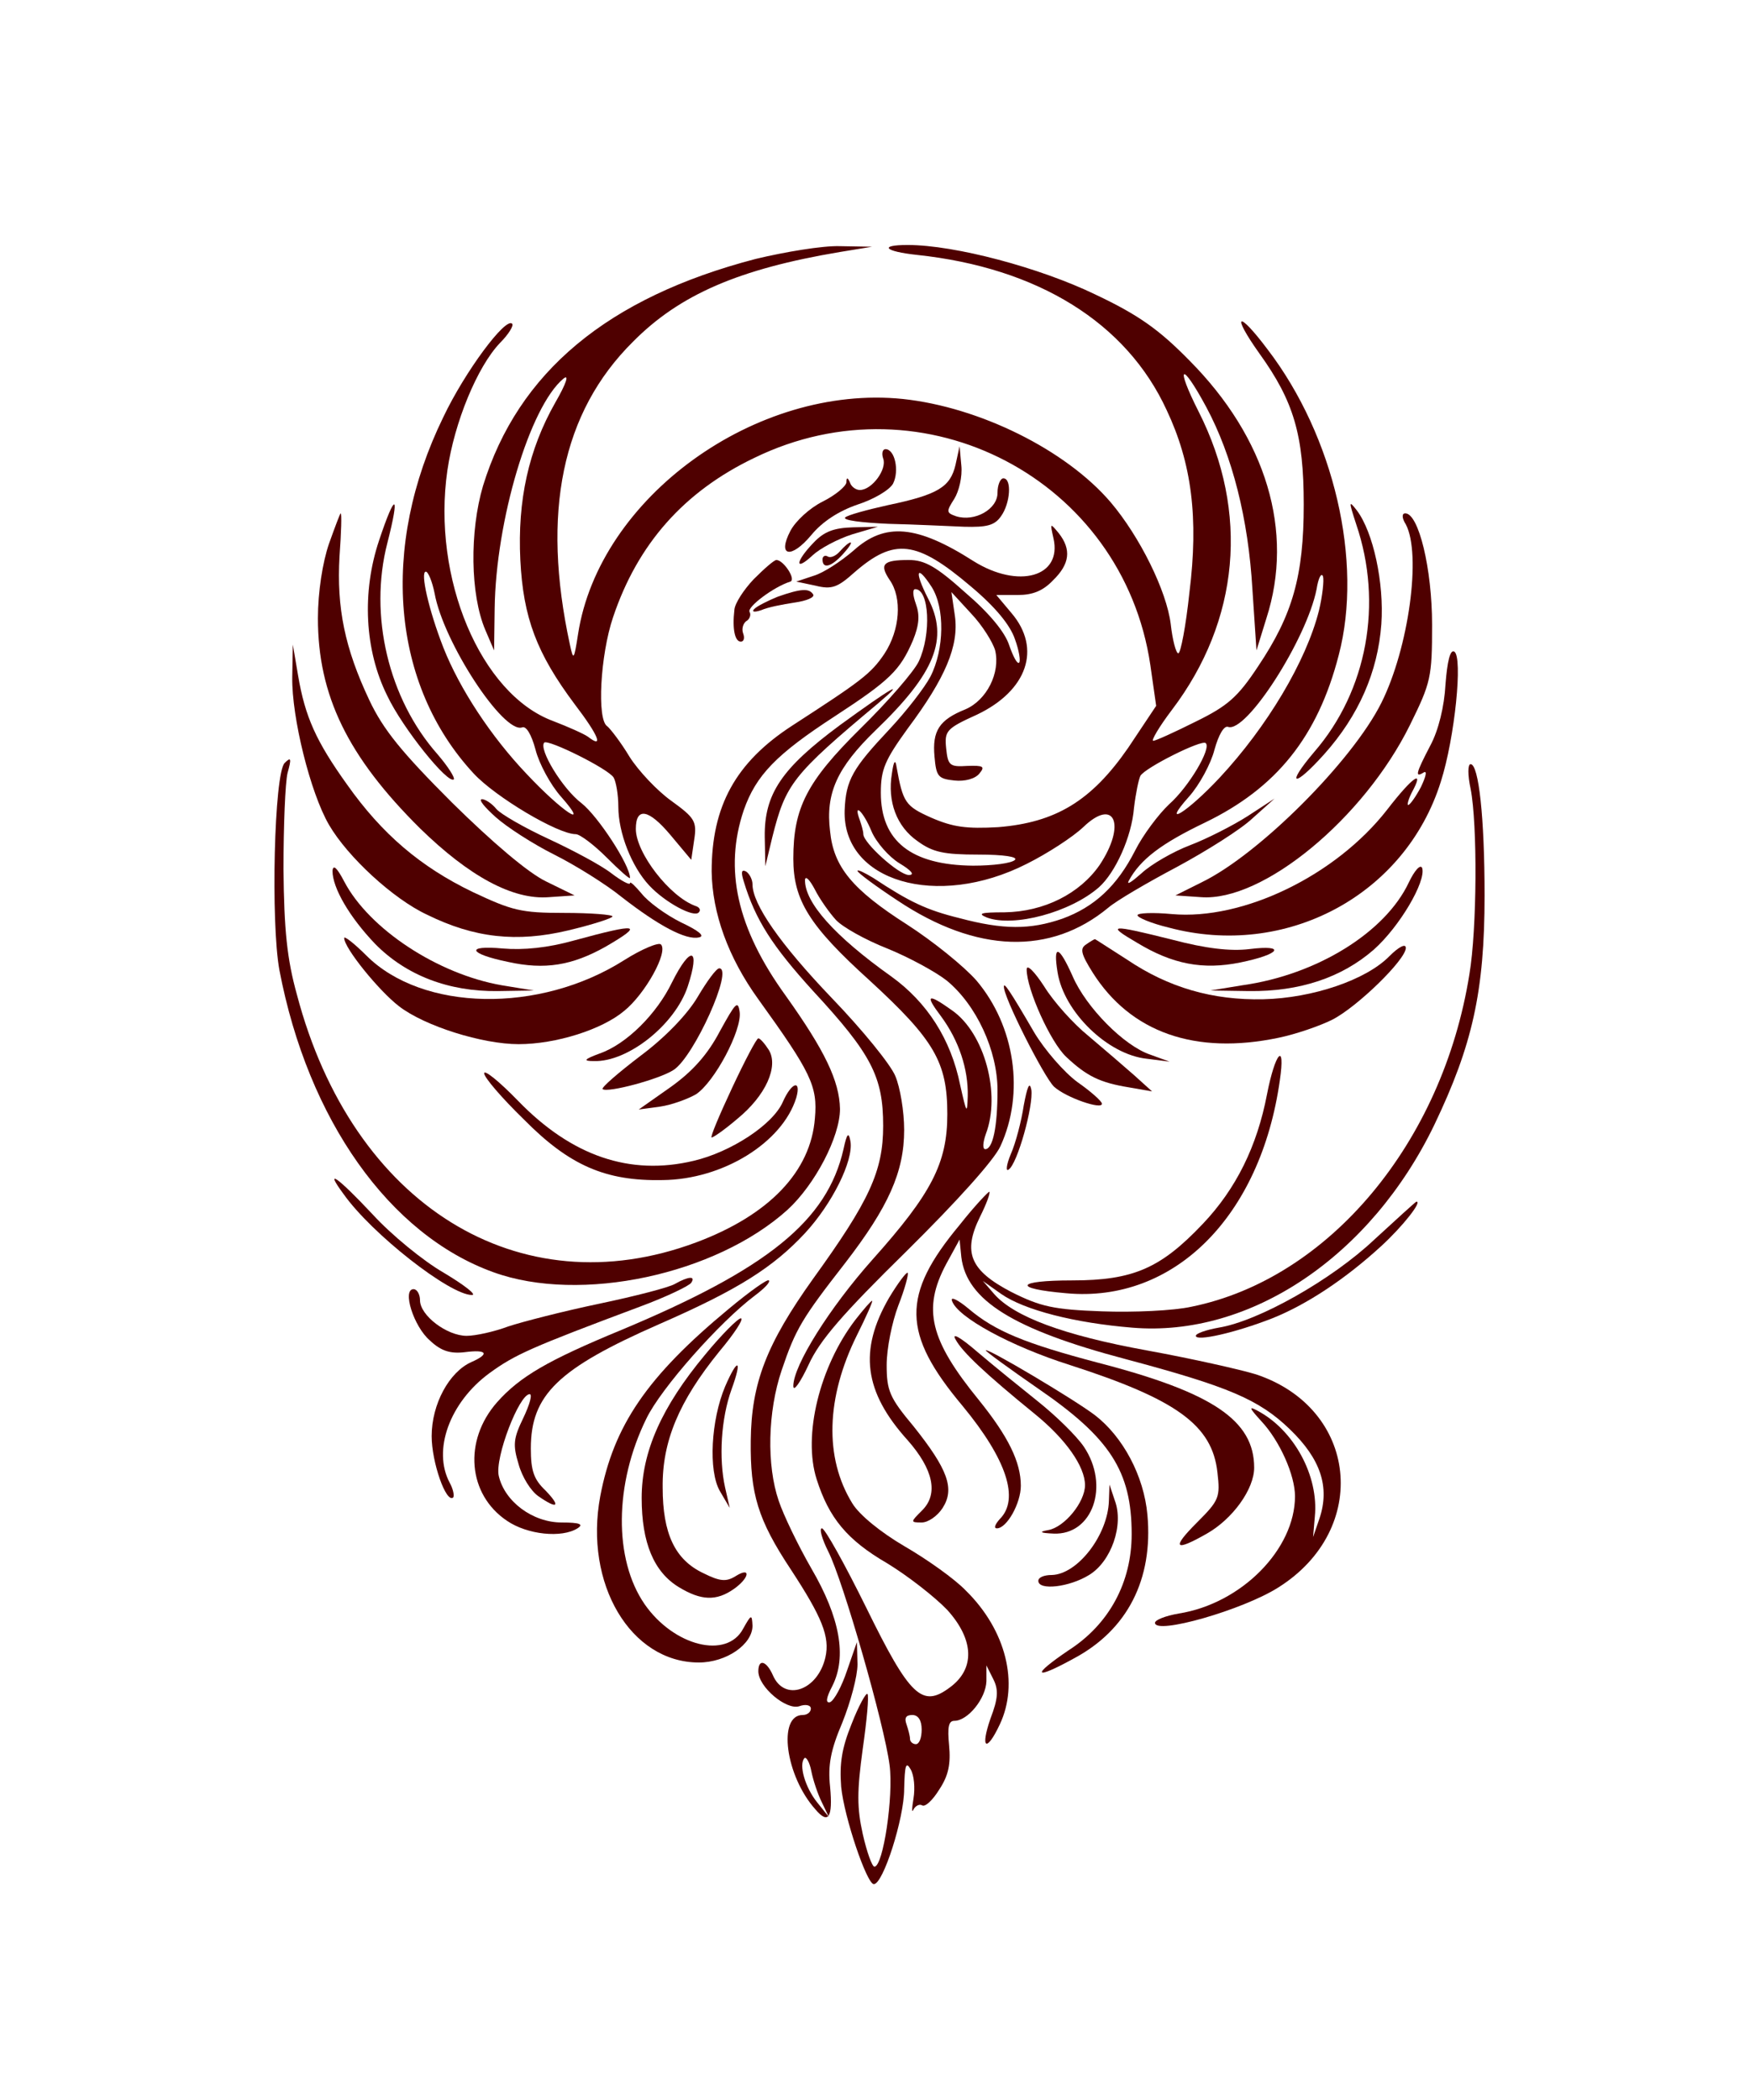 <?xml version="1.0" standalone="no"?>
<!DOCTYPE svg PUBLIC "-//W3C//DTD SVG 20010904//EN"
 "http://www.w3.org/TR/2001/REC-SVG-20010904/DTD/svg10.dtd">
<svg version="1.0" xmlns="http://www.w3.org/2000/svg"
 width="250pt" height="300pt" viewBox="0 0 300 300"
 preserveAspectRatio="xMidYMid meet">

<style>
    @keyframes colorShift {
      0%, 100% { fill:#4f0000; }
      50% { fill:rgb(211, 0, 0); }
    }
    .color {
      animation: colorShift 5s infinite ease-in-out;
    }
</style>

<g transform="translate(0,300) scale(0.1,-0.1)"
fill="#4f0000" stroke="none">
<path d="M1295 2856 c-253 -66 -407 -194 -467 -389 -23 -78 -22 -186 4 -247
l15 -35 1 72 c2 150 60 346 118 394 10 8 5 -8 -14 -41 -46 -81 -65 -168 -60
-270 5 -99 28 -160 93 -247 42 -55 50 -77 23 -56 -7 5 -34 17 -60 27 -124 46
-208 245 -181 430 12 82 51 177 90 218 15 15 24 30 21 33 -11 12 -81 -82 -118
-160 -109 -223 -89 -459 52 -611 37 -40 144 -104 175 -104 7 0 31 -18 53 -40
22 -22 40 -38 40 -35 0 22 -55 106 -83 128 -33 25 -74 93 -64 104 7 6 110 -45
119 -60 4 -7 8 -29 8 -50 0 -45 23 -103 53 -135 27 -29 77 -56 85 -46 4 4 1 9
-6 11 -44 16 -102 91 -102 132 0 38 22 34 59 -10 l36 -43 5 34 c5 32 1 38 -39
67 -24 17 -57 52 -72 76 -15 25 -33 48 -38 52 -18 11 -12 122 10 187 42 125
121 215 242 273 291 142 632 -37 679 -355 l10 -70 -48 -72 c-63 -91 -124 -128
-223 -136 -54 -3 -77 0 -114 16 -45 20 -49 26 -60 87 -2 14 -5 11 -8 -11 -8
-48 8 -91 44 -116 26 -19 45 -23 104 -23 45 0 68 -4 63 -9 -6 -6 -38 -10 -72
-10 -106 1 -158 42 -158 125 0 40 7 56 46 110 65 87 88 142 81 193 l-6 41 34
-37 c19 -20 37 -49 41 -63 9 -38 -14 -85 -51 -101 -45 -18 -57 -37 -53 -81 3
-34 6 -38 34 -41 18 -2 36 3 43 12 10 12 7 14 -21 13 -30 -2 -33 1 -36 30 -3
30 0 34 53 58 86 41 111 113 59 174 l-26 31 37 0 c25 0 43 7 60 25 29 28 32
53 10 81 -15 18 -15 18 -9 -9 15 -66 -60 -87 -137 -39 -97 62 -152 67 -206 18
-21 -18 -51 -38 -68 -43 l-30 -10 33 -7 c28 -7 38 -3 67 23 68 59 106 55 199
-24 43 -36 68 -67 76 -91 7 -19 10 -38 7 -40 -3 -3 -10 10 -17 30 -7 22 -34
55 -75 90 -50 45 -70 56 -97 56 -44 0 -51 -7 -33 -34 22 -31 18 -86 -9 -127
-23 -34 -39 -46 -158 -123 -97 -63 -138 -138 -138 -250 1 -71 28 -147 80 -219
90 -125 102 -149 97 -204 -7 -91 -78 -166 -204 -213 -303 -113 -589 64 -684
425 -17 61 -22 111 -23 215 0 74 3 149 7 165 7 25 6 28 -5 17 -18 -18 -24
-273 -9 -355 49 -257 189 -454 367 -518 149 -54 381 -4 504 107 47 43 90 125
90 173 -1 48 -26 100 -93 194 -84 116 -106 217 -72 318 21 60 56 96 156 161
95 62 112 79 134 130 11 27 12 44 5 63 -5 14 -6 25 -1 25 24 0 28 -77 6 -124
-8 -17 -53 -69 -100 -115 -92 -91 -115 -136 -115 -223 0 -71 27 -115 131 -209
111 -102 133 -140 133 -229 0 -84 -27 -136 -128 -249 -74 -83 -136 -182 -136
-217 0 -11 12 6 26 36 19 42 58 87 168 195 86 85 150 156 161 180 42 91 25
206 -41 284 -21 24 -74 67 -119 96 -94 60 -126 99 -132 160 -8 65 12 109 78
173 102 98 126 157 90 226 -24 47 -20 60 6 20 23 -36 22 -107 -2 -154 -10 -19
-41 -59 -70 -90 -63 -67 -75 -87 -77 -139 -4 -122 158 -170 312 -92 36 18 79
46 97 63 54 52 74 4 28 -65 -34 -49 -95 -80 -163 -81 -41 0 -47 -2 -30 -9 46
-17 143 9 192 52 28 25 56 86 60 136 3 25 8 49 11 55 8 14 106 63 112 56 10
-9 -29 -75 -63 -105 -18 -17 -45 -53 -58 -79 -31 -61 -70 -97 -125 -117 -55
-19 -101 -19 -176 1 -57 14 -86 28 -148 69 -15 9 -27 15 -27 12 0 -3 31 -26
69 -51 135 -90 262 -94 361 -12 14 12 67 43 118 70 50 27 109 64 129 83 l38
34 -46 -30 c-25 -16 -70 -39 -99 -50 -29 -11 -67 -33 -83 -48 -17 -15 -26 -21
-22 -13 20 37 56 64 131 100 122 59 193 147 229 287 42 160 -8 375 -122 524
-51 68 -63 62 -14 -7 59 -82 76 -140 76 -259 0 -122 -19 -189 -78 -277 -35
-53 -52 -68 -107 -95 -36 -18 -69 -33 -73 -33 -4 0 10 24 32 53 116 153 133
339 46 511 -41 81 -30 88 13 8 45 -84 72 -192 79 -312 l7 -105 17 55 c48 149
0 309 -132 442 -52 53 -87 78 -161 113 -95 46 -241 85 -322 85 -50 0 -40 -11
16 -17 207 -22 359 -116 428 -266 43 -91 55 -185 39 -313 -6 -57 -15 -104 -19
-104 -4 0 -10 23 -13 50 -7 57 -53 150 -103 209 -77 90 -225 163 -356 177
-252 26 -521 -169 -557 -403 -7 -45 -8 -46 -14 -18 -49 226 -14 398 108 519
80 81 182 125 355 154 l55 9 -55 1 c-30 1 -95 -10 -145 -22z m-550 -573 c15
-84 118 -241 150 -230 7 3 16 -12 23 -38 6 -24 26 -61 44 -81 51 -58 2 -26
-59 39 -61 64 -115 146 -143 217 -25 64 -40 130 -30 130 4 0 11 -17 15 -37z
m1516 -30 c-22 -87 -89 -199 -170 -286 -56 -60 -102 -88 -53 -33 18 20 38 57
44 81 7 25 16 41 23 39 31 -12 135 150 152 236 3 19 8 29 11 22 2 -7 -1 -34
-7 -59z m-767 -378 c8 -19 30 -44 48 -55 20 -12 27 -20 16 -20 -17 0 -78 55
-78 70 0 5 -3 15 -6 24 -12 32 6 15 20 -19z m-61 -152 c11 -12 50 -34 88 -49
37 -15 83 -40 102 -55 51 -42 87 -120 87 -188 0 -63 -8 -101 -21 -101 -5 0 -4
12 1 26 26 68 -2 173 -58 212 -42 30 -47 27 -19 -10 31 -42 47 -91 46 -137 -1
-32 -2 -30 -13 19 -16 79 -57 142 -118 186 -97 69 -149 127 -148 166 1 7 8 0
17 -17 8 -16 25 -40 36 -52z"/>
<path d="M1514 2514 c7 -18 -19 -54 -40 -54 -7 0 -15 6 -17 13 -4 9 -6 9 -6 0
-1 -7 -19 -22 -41 -33 -22 -11 -46 -33 -55 -50 -23 -44 1 -49 36 -7 19 23 47
41 79 52 28 9 55 25 61 36 11 22 3 59 -13 59 -5 0 -7 -7 -4 -16z"/>
<path d="M1638 2503 c-9 -38 -30 -51 -116 -69 -36 -8 -69 -17 -73 -21 -5 -5
29 -9 74 -11 45 -1 104 -4 130 -5 38 -1 52 2 63 18 16 22 19 65 4 65 -5 0 -10
-11 -10 -25 0 -28 -39 -50 -71 -40 -17 6 -17 8 -3 30 8 13 14 38 12 57 l-3 33
-7 -32z"/>
<path class="color" d="M1440 2355 c-7 -8 -16 -12 -21 -9 -5 3 -9 0 -9 -5 0 -17 15 -13 35 9
10 11 16 20 13 20 -3 0 -11 -7 -18 -15z"/>
<path d="M650 2374 c-30 -89 -25 -189 14 -267 26 -55 104 -152 114 -143 2 3
-10 22 -28 43 -84 95 -118 238 -86 362 22 86 14 89 -14 5z"/>
<path d="M2325 2401 c46 -135 19 -285 -72 -390 -50 -59 -35 -62 17 -4 59 66
92 141 98 223 5 71 -14 158 -42 195 -14 18 -14 16 -1 -24z"/>
<path d="M564 2368 c-11 -32 -19 -83 -19 -128 0 -132 51 -237 175 -360 84 -82
159 -123 221 -118 l44 3 -49 24 c-31 15 -92 67 -161 135 -86 86 -118 125 -142
176 -42 89 -56 158 -51 246 3 41 4 74 2 74 -1 0 -10 -24 -20 -52z"/>
<path d="M2410 2401 c27 -51 5 -212 -42 -306 -50 -100 -209 -259 -307 -307
l-46 -23 44 -3 c106 -8 279 135 358 295 36 73 38 82 38 172 0 96 -23 191 -46
191 -6 0 -6 -8 1 -19z"/>
<path d="M1395 2370 c-32 -33 -33 -51 -2 -22 13 12 43 28 68 36 l44 13 -43 -1
c-32 -1 -49 -7 -67 -26z"/>
<path d="M1292 2307 c-17 -18 -32 -41 -33 -52 -4 -34 1 -55 11 -55 5 0 7 6 4
14 -3 8 0 17 5 21 6 3 9 11 6 16 -5 8 41 43 70 52 10 4 -12 37 -24 37 -4 0
-21 -15 -39 -33z"/>
<path d="M1333 2277 c-17 -7 -35 -16 -40 -21 -5 -5 0 -6 12 -2 11 5 37 10 57
13 21 3 35 9 32 14 -7 11 -21 10 -61 -4z"/>
<path d="M501 2139 c-1 -69 31 -198 63 -253 32 -55 110 -127 168 -154 81 -40
154 -48 242 -27 42 10 76 21 76 24 0 3 -37 6 -83 6 -74 0 -89 4 -157 36 -89
43 -155 99 -215 184 -53 74 -72 116 -84 187 l-9 53 -1 -56z"/>
<path d="M2478 2127 c-2 -38 -12 -79 -26 -105 -25 -48 -27 -56 -11 -46 6 3 3
-8 -5 -25 -9 -17 -19 -31 -22 -31 -2 0 0 9 6 21 23 42 2 28 -42 -29 -88 -113
-247 -190 -369 -179 -32 3 -59 2 -59 -2 0 -4 24 -14 53 -21 201 -54 406 55
467 250 24 75 38 214 23 223 -7 4 -12 -17 -15 -56z"/>
<path d="M1440 2057 c-100 -74 -130 -118 -129 -192 l1 -50 12 50 c23 91 34
106 181 229 52 44 23 27 -65 -37z"/>
<path d="M2521 1948 c12 -61 11 -241 -2 -318 -46 -289 -241 -522 -476 -570
-31 -7 -100 -10 -154 -8 -83 3 -105 8 -155 33 -71 37 -84 68 -54 129 11 22 18
41 16 43 -1 1 -25 -24 -51 -57 -100 -120 -99 -186 5 -310 76 -92 98 -160 64
-194 -8 -9 -11 -16 -5 -16 17 0 41 43 41 73 0 41 -22 85 -72 147 -84 103 -97
156 -56 233 l23 42 3 -30 c9 -74 89 -124 282 -175 176 -47 228 -69 281 -120
53 -51 69 -99 51 -153 l-11 -32 3 35 c7 70 -36 149 -99 182 -15 8 -13 4 7 -18
32 -34 58 -93 58 -129 0 -91 -92 -184 -199 -201 -23 -4 -41 -11 -41 -16 0 -21
151 22 212 61 158 100 136 307 -39 365 -26 8 -110 27 -187 41 -143 26 -228 58
-262 97 l-19 22 31 -22 c40 -28 127 -50 225 -58 202 -17 409 122 518 348 65
136 86 228 86 393 0 133 -10 225 -24 225 -5 0 -5 -19 0 -42z"/>
<path d="M850 1899 c19 -17 64 -46 100 -64 36 -18 89 -51 116 -73 63 -49 110
-74 132 -69 11 2 1 11 -31 26 -26 13 -56 35 -67 49 -11 13 -20 22 -20 18 0 -4
-15 4 -32 17 -18 14 -67 40 -108 59 -41 19 -81 42 -89 51 -7 9 -19 17 -25 17
-6 -1 5 -14 24 -31z"/>
<path d="M570 1807 c0 -29 29 -79 73 -125 53 -54 126 -82 210 -81 l62 1 -55 9
c-109 19 -227 96 -270 178 -12 23 -19 30 -20 18z"/>
<path d="M2415 1787 c-40 -85 -157 -158 -285 -176 l-55 -9 66 -1 c87 -1 159
23 214 71 44 39 90 117 83 140 -3 7 -13 -4 -23 -25z"/>
<path d="M1275 1789 c20 -66 49 -111 119 -188 100 -108 120 -147 120 -231 0
-78 -24 -129 -120 -262 -80 -112 -106 -179 -107 -278 -1 -91 12 -135 69 -221
53 -81 67 -115 59 -150 -13 -57 -70 -77 -90 -31 -11 25 -25 29 -25 7 0 -27 48
-67 70 -60 11 4 20 2 20 -4 0 -6 -6 -11 -14 -11 -43 0 -30 -104 22 -162 22
-26 30 -14 25 39 -4 37 1 63 21 110 14 35 26 79 26 100 l-1 38 -17 -49 c-9
-27 -22 -51 -29 -54 -8 -2 -7 7 4 28 25 50 13 117 -36 201 -23 40 -48 92 -56
116 -21 61 -19 153 5 224 24 71 35 89 109 184 74 96 101 156 101 228 0 32 -7
73 -15 92 -8 20 -57 80 -109 134 -89 93 -136 161 -136 195 0 8 -5 18 -11 22
-8 4 -9 -1 -4 -17z m134 -1579 l12 -25 -20 25 c-21 26 -32 65 -22 76 3 3 9 -7
12 -23 3 -15 11 -39 18 -53z"/>
<path d="M985 1688 c-46 -13 -88 -17 -123 -14 -65 6 -59 -9 9 -23 63 -14 110
-6 167 26 67 39 57 41 -53 11z"/>
<path d="M1949 1684 c61 -37 113 -47 177 -34 69 14 80 31 16 23 -33 -4 -75 1
-132 16 -108 27 -114 26 -61 -5z"/>
<path d="M590 1692 c0 -17 59 -90 94 -117 44 -34 143 -65 205 -65 64 0 143 25
181 57 36 29 76 101 63 114 -4 4 -33 -8 -63 -27 -145 -92 -346 -88 -442 8 -21
21 -38 34 -38 30z"/>
<path d="M1862 1681 c-11 -7 -9 -16 11 -48 65 -103 176 -142 319 -112 29 6 70
20 92 31 43 22 126 103 126 123 0 8 -12 2 -28 -14 -40 -41 -132 -72 -216 -74
-87 -2 -163 20 -234 68 -30 19 -54 35 -55 35 -1 0 -8 -4 -15 -9z"/>
<path d="M1813 1633 c11 -68 86 -141 153 -148 l39 -5 -33 12 c-45 15 -110 81
-133 134 -24 54 -34 56 -26 7z"/>
<path d="M1152 1616 c-26 -54 -78 -106 -124 -122 -27 -10 -29 -13 -10 -13 58
-2 139 62 161 128 22 67 5 71 -27 7z"/>
<path d="M1760 1638 c0 -34 41 -125 68 -150 35 -33 58 -44 107 -52 l40 -7 -31
28 c-17 15 -52 45 -78 67 -26 21 -60 59 -76 85 -17 26 -30 39 -30 29z"/>
<path d="M1196 1591 c-17 -29 -55 -69 -98 -101 -38 -29 -67 -54 -65 -57 8 -7
98 17 122 33 35 23 103 174 78 174 -5 0 -21 -22 -37 -49z"/>
<path d="M1721 1609 c-2 -16 69 -156 86 -172 21 -19 83 -40 82 -29 0 4 -19 21
-42 37 -23 17 -56 55 -74 85 -43 74 -52 86 -52 79z"/>
<path d="M1234 1532 c-21 -40 -47 -69 -85 -96 l-54 -38 37 5 c20 3 47 13 61
21 32 21 79 110 75 141 -3 21 -7 16 -34 -33z"/>
<path d="M1255 1435 c-22 -47 -38 -85 -35 -85 3 0 23 14 44 32 49 40 71 90 54
118 -7 11 -15 20 -18 20 -3 0 -23 -38 -45 -85z"/>
<path d="M2172 1424 c-17 -89 -53 -162 -110 -222 -72 -76 -119 -97 -224 -97
-97 0 -103 -14 -10 -22 184 -17 333 131 366 365 10 68 -8 48 -22 -24z"/>
<path d="M830 1460 c0 -7 30 -42 68 -79 78 -79 140 -106 238 -104 103 1 205
64 229 141 9 32 -8 27 -23 -7 -17 -39 -89 -86 -153 -101 -109 -26 -209 8 -301
103 -32 33 -58 54 -58 47z"/>
<path d="M1755 1405 c-4 -27 -14 -65 -22 -83 -8 -19 -9 -31 -4 -27 15 9 43
110 39 137 -3 15 -7 5 -13 -27z"/>
<path d="M1446 1330 c-28 -123 -130 -205 -381 -310 -126 -52 -174 -80 -213
-124 -58 -66 -50 -158 17 -203 35 -24 94 -30 121 -13 11 7 4 10 -27 10 -50 0
-98 36 -108 80 -7 31 35 140 53 140 5 0 0 -18 -11 -41 -17 -35 -18 -46 -8 -79
6 -22 21 -46 34 -55 33 -23 39 -18 12 10 -20 19 -25 34 -25 72 0 92 47 137
220 213 135 59 195 97 250 156 47 51 83 124 78 157 -3 17 -6 15 -12 -13z"/>
<path d="M589 1253 c48 -68 182 -173 220 -173 9 0 -13 17 -48 38 -35 20 -90
65 -122 100 -61 65 -84 81 -50 35z"/>
<path d="M2356 1175 c-73 -69 -199 -140 -267 -151 -22 -4 -39 -10 -39 -14 0
-10 67 5 131 30 60 24 126 68 187 124 36 33 71 77 60 76 -2 -1 -34 -30 -72
-65z"/>
<path d="M1524 1075 c-52 -90 -43 -161 32 -244 44 -50 53 -92 25 -120 -20 -20
-21 -21 -1 -21 11 0 27 11 36 25 21 33 9 66 -50 140 -41 49 -46 61 -46 105 0
28 9 73 20 102 11 28 18 54 16 56 -2 2 -17 -18 -32 -43z"/>
<path d="M1157 1099 c-10 -6 -68 -21 -130 -34 -62 -13 -132 -31 -156 -39 -24
-9 -56 -16 -71 -16 -34 0 -80 35 -80 61 0 10 -5 19 -11 19 -20 0 0 -64 28 -88
19 -18 35 -23 60 -20 38 5 43 -3 11 -17 -38 -17 -68 -72 -68 -127 0 -45 25
-116 37 -105 2 3 0 14 -6 25 -30 56 0 138 68 188 44 32 71 44 258 114 46 17
85 36 88 41 8 12 -5 11 -28 -2z"/>
<path d="M1249 1056 c-140 -116 -197 -200 -220 -321 -28 -150 52 -285 169
-285 47 0 92 31 92 63 -1 20 -2 20 -16 -5 -28 -53 -119 -30 -169 42 -53 77
-52 206 3 318 25 52 126 166 186 211 16 12 27 23 24 26 -2 3 -33 -19 -69 -49z"/>
<path d="M1632 1070 c9 -28 101 -78 202 -110 183 -59 244 -103 253 -184 5 -43
3 -48 -35 -86 -44 -44 -39 -51 17 -19 44 25 81 76 81 113 0 81 -71 129 -268
180 -125 33 -176 54 -221 92 -19 16 -32 22 -29 14z"/>
<path d="M1466 1037 c-61 -80 -90 -198 -66 -273 21 -66 52 -104 121 -144 36
-22 82 -58 103 -80 46 -51 48 -101 4 -133 -47 -35 -68 -16 -143 137 -37 75
-71 136 -76 136 -5 0 0 -18 11 -40 25 -49 96 -296 105 -366 7 -53 -11 -174
-26 -174 -4 0 -13 25 -20 56 -10 45 -10 73 0 146 7 49 11 92 8 94 -2 3 -15
-20 -27 -51 -17 -42 -21 -68 -18 -108 5 -52 44 -167 56 -167 16 0 52 113 52
163 1 41 3 48 11 34 6 -10 8 -32 5 -50 -3 -18 -3 -26 0 -19 3 6 10 10 15 7 5
-3 18 9 29 27 16 24 20 44 17 76 -3 31 -1 42 9 42 23 0 54 38 55 68 l0 27 12
-24 c9 -18 8 -33 -5 -67 -18 -52 -7 -59 16 -10 33 70 11 161 -58 229 -19 20
-67 54 -105 76 -41 24 -78 54 -90 74 -48 78 -45 181 8 288 16 32 28 59 26 59
-2 0 -15 -15 -29 -33z m114 -702 c0 -14 -4 -25 -10 -25 -5 0 -10 4 -10 9 0 5
-3 16 -6 25 -4 11 -1 16 10 16 10 0 16 -9 16 -25z"/>
<path d="M1209 978 c-75 -90 -109 -167 -109 -246 0 -77 21 -127 64 -153 38
-23 64 -24 94 -3 27 19 30 39 3 22 -16 -10 -27 -9 -55 5 -49 23 -70 68 -70
147 -1 79 28 148 97 233 26 31 43 57 37 57 -5 0 -33 -28 -61 -62z"/>
<path d="M1638 1004 c11 -21 50 -58 136 -128 53 -43 86 -90 86 -122 0 -29 -35
-72 -63 -77 -17 -3 -14 -5 9 -6 67 -3 97 82 52 149 -13 19 -48 53 -78 77 -30
24 -77 62 -104 85 -30 26 -45 34 -38 22z"/>
<path d="M1690 985 c0 -2 40 -31 89 -65 124 -85 161 -142 161 -250 0 -82 -38
-154 -108 -199 -65 -44 -60 -52 9 -14 92 49 136 136 126 246 -6 67 -42 134
-90 171 -37 28 -187 117 -187 111z"/>
<path d="M1243 923 c-24 -57 -29 -144 -9 -179 l17 -29 -8 35 c-11 50 -7 118
11 168 19 52 11 56 -11 5z"/>
<path d="M1901 727 c-2 -59 -54 -126 -98 -127 -13 0 -23 -4 -23 -10 0 -17 53
-11 87 10 38 23 60 86 44 128 l-9 27 -1 -28z"/>
</g>
</svg>
